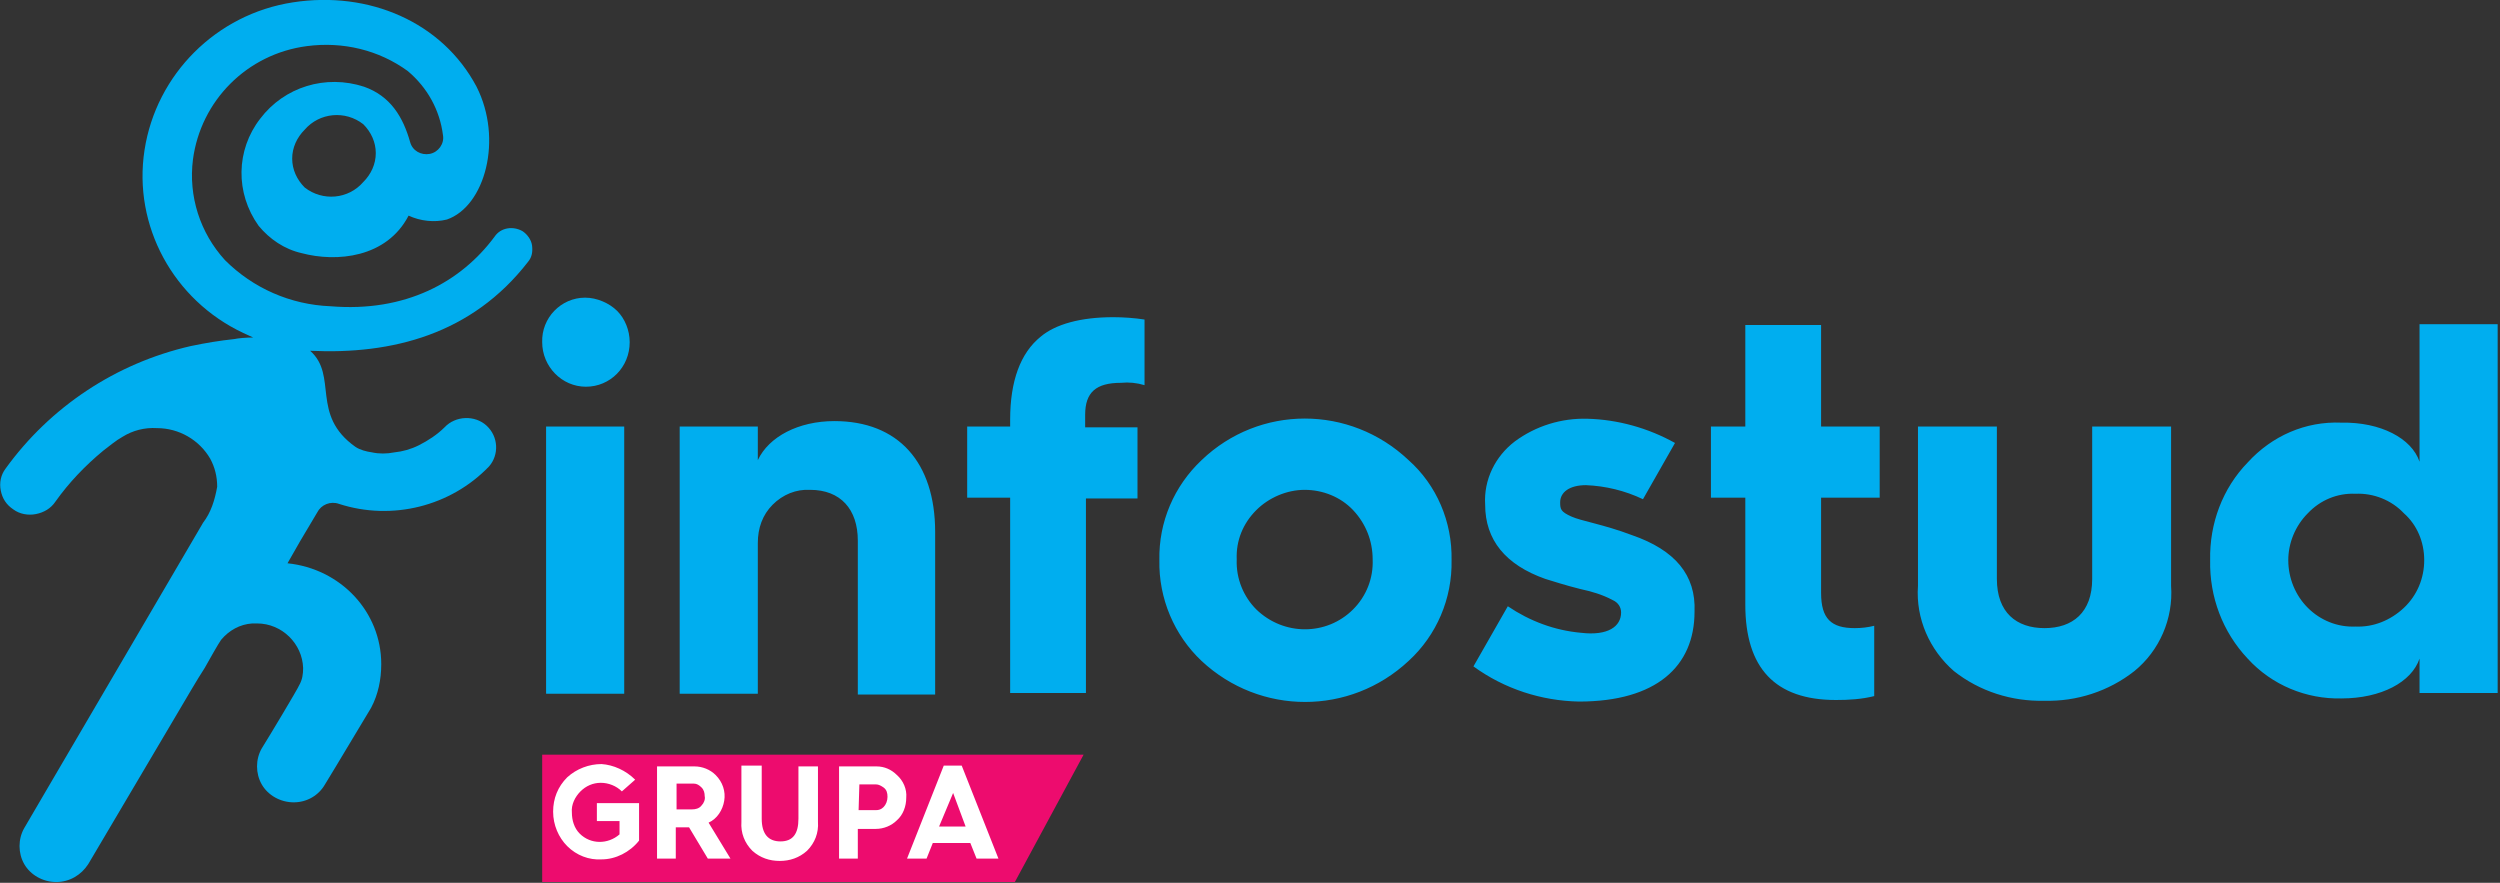 <?xml version="1.0" encoding="utf-8"?>
<!-- Generator: Adobe Illustrator 22.1.0, SVG Export Plug-In . SVG Version: 6.00 Build 0)  -->
<svg version="1.1" id="Layer_1" xmlns="http://www.w3.org/2000/svg" xmlns:xlink="http://www.w3.org/1999/xlink" x="0px" y="0px"
	 viewBox="0 0 320 113" style="enable-background:new 0 0 320 113;" xml:space="preserve">
<rect x="0" y="0" width="320" height="113" fill="#333333" stroke="none"/>
<style type="text/css">
	.st0{fill:#00AEEF;}
	.st1{fill:#ED0C6E;}
	.st2{fill:#FFFFFF;}
</style>
<title>Infostud logo</title>
<desc>Created with Sketch.</desc>
<g id="Desktop-Naslovna" transform="translate(-60, -455)">
	<g>
		<g id="Infostud-logo_6_" transform="translate(60, 455)">
			<path id="Shape_27_" class="st0" d="M69.9,88.7V54.6h10v34.2H69.9z M87,88.7V54.6h10v4.3c1.4-3,5.2-5,9.8-5
				c8.2,0,12.9,5.3,12.9,14.2v20.8h-9.9V69.2c0-4-2.2-6.5-6.1-6.5c-1.8-0.1-3.5,0.6-4.8,1.9c-1.3,1.3-1.9,3-1.9,4.9v19.3H87z
				 M129.3,88.7v-25h-5.5v-9.1h5.5v-0.9c0-4.9,1.3-8.5,3.9-10.6c1.9-1.6,5.1-2.5,9.3-2.5c1.3,0,2.7,0.1,4,0.3v8.4
				c-1-0.3-2-0.4-3-0.3c-3.2,0-4.6,1.2-4.6,4.1v1.6h6.7v9.1H139v24.9H129.3z M180.3,58.9c3.6,3.2,5.6,7.9,5.5,12.8
				c0.1,4.9-1.9,9.6-5.5,12.9c-7.5,7-19,7-26.5,0c-3.5-3.3-5.5-8-5.4-12.9c-0.1-4.9,1.9-9.5,5.4-12.8
				C161.2,51.8,172.8,51.8,180.3,58.9z M160.8,78c3.5,3.4,9,3.4,12.4,0c1.7-1.7,2.6-4,2.5-6.4c0-2.4-0.9-4.6-2.5-6.3
				c-1.6-1.7-3.9-2.6-6.2-2.6s-4.6,1-6.2,2.6c-1.7,1.7-2.6,3.9-2.5,6.3C158.2,74.1,159.2,76.4,160.8,78z M223.4,63.7H219v-9.1h4.4
				v-13h9.7v13h7.5v9.1h-7.5v12.2c0,3.3,1.3,4.5,4.3,4.5c0.9,0,1.7-0.1,2.5-0.3v9c-1.6,0.4-3.2,0.5-4.9,0.5
				c-7.8,0-11.6-4.1-11.6-12.2V63.7z M245.5,54.6h10.1v19.5c0,4.3,2.5,6.3,6.1,6.3s6.1-2,6.1-6.3V54.6h10.1V75
				c0.3,4.2-1.5,8.3-4.7,10.9c-3.3,2.6-7.4,3.9-11.5,3.8c-4.2,0.1-8.3-1.2-11.6-3.8c-3.1-2.7-4.9-6.7-4.6-10.9L245.5,54.6z
				 M309.7,59.1V41.5h10v47.2h-10v-4.4c-1,3-4.9,5.1-10,5.1c-4.5,0.1-8.9-1.7-12-5.1c-3.2-3.4-4.9-7.9-4.8-12.6
				c-0.1-4.7,1.6-9.2,4.8-12.5c3.1-3.4,7.4-5.3,12-5.1C304.7,54,308.7,56.1,309.7,59.1z M307.7,77.8c1.7-1.6,2.6-3.8,2.6-6.1
				c0-2.3-0.9-4.5-2.6-6c-1.6-1.7-3.9-2.6-6.2-2.5c-2.3-0.1-4.5,0.8-6.1,2.5c-1.6,1.6-2.5,3.8-2.5,6c0,2.3,0.9,4.5,2.5,6.1
				c1.6,1.6,3.8,2.5,6.1,2.4C303.8,80.3,306,79.4,307.7,77.8z M74.9,38.1c-3.1,0-5.6,2.6-5.5,5.7c0,3.1,2.5,5.7,5.6,5.7
				s5.6-2.5,5.6-5.7c0-1.5-0.6-3-1.6-4S76.4,38.1,74.9,38.1z M208.9,68.5c-3.7-1.4-6.5-1.8-7.8-2.4s-1.4-0.9-1.4-1.8
				c0-1.3,1.2-2.2,3.3-2.2c2.5,0.1,5,0.7,7.3,1.8l4.1-7.2c-3.4-1.9-7.3-3-11.2-3.1c-3.3-0.1-6.6,0.9-9.3,2.9c-2.5,1.9-4,4.9-3.8,8.1
				c0,4.5,2.6,7.7,7.7,9.5c1,0.3,2.5,0.8,4.5,1.3c1.4,0.3,2.8,0.7,4.1,1.4c0.7,0.3,1.1,0.9,1.1,1.6c0,1.8-1.7,3-5.1,2.6
				c-3.4-0.3-6.6-1.5-9.4-3.4l-4.4,7.7c4,2.9,8.7,4.4,13.5,4.5c9.9,0,14.8-4.5,14.8-11.5C217.1,73.6,214.4,70.4,208.9,68.5z"/>
			<path id="Shape_26_" class="st0" d="M62.3,54.5c-1.5-1.4-4-1.3-5.4,0.2c-0.9,0.9-2.1,1.7-3.3,2.3c-1,0.5-2.1,0.8-3.1,0.9
				c-1,0.2-2,0.2-2.9,0c-0.7-0.1-1.5-0.3-2.1-0.7c-5.8-4.1-2.2-9.1-5.8-12.3c10.5,0.5,20.7-2.1,27.9-11.4c0.5-0.6,0.6-1.3,0.5-2.1
				c-0.1-0.7-0.6-1.4-1.2-1.8c-1.2-0.7-2.8-0.5-3.6,0.7c-4.3,5.8-11.4,9.7-21,8.9c-5.1-0.2-9.9-2.3-13.5-5.9
				c-3.2-3.5-4.7-8.2-4.1-12.9c1-7.5,6.9-13.5,14.6-14.5c4.6-0.6,9.2,0.5,12.9,3.2c2.5,2.1,4.1,5,4.5,8.2c0.2,1.1-0.6,2.2-1.7,2.4
				c-1.1,0.2-2.2-0.4-2.5-1.5c-0.9-3.2-2.5-5.9-5.9-7.1c-4.9-1.6-10.2,0-13.3,4.1c-3.1,4-3.2,9.5-0.2,13.7c1.4,1.7,3.3,3,5.5,3.5
				c4.5,1.2,10.9,0.6,13.7-4.8c1.5,0.7,3.3,0.9,4.9,0.5c4.9-1.7,7.2-10.3,3.8-17C56.6,2.8,47.2-1.2,37.5,0.3
				c-9.8,1.5-17.5,9.2-19,18.9s3.7,19.2,12.6,23.4c0.4,0.2,0.9,0.4,1.3,0.6c-0.9,0-2,0.1-2.4,0.2c-1.9,0.2-3.7,0.5-5.6,0.9
				C14.8,46.5,6.4,52.1,0.7,60c-0.6,0.8-0.8,1.8-0.6,2.8s0.7,1.8,1.6,2.4c0.8,0.6,1.9,0.8,2.9,0.6c1-0.2,1.9-0.7,2.5-1.6
				c1.7-2.4,3.8-4.6,6.1-6.5c0.8-0.6,1.6-1.3,2.5-1.8c1.3-0.8,2.8-1.2,4.4-1.1c2.8,0,5.4,1.5,6.8,3.9c0.6,1.1,0.9,2.3,0.9,3.6
				C27.5,64,27,65.6,26,66.9L6.2,100.7L3.1,106c-0.8,1.4-0.8,3.2,0,4.6s2.4,2.3,4.1,2.3c1.7,0,3.2-0.9,4.1-2.3l12-20.3
				c0,0,2.1-3.6,2.9-4.8c0.5-0.9,1.8-3.2,2.1-3.6c1-1.2,2.4-2,4-2.1h0.6c3.2,0,5.8,2.6,5.9,5.7c0,0.8-0.1,1.5-0.5,2.2
				c-0.2,0.5-3.8,6.5-4.8,8.1c-0.8,1.4-0.8,3.2,0,4.6c0.8,1.4,2.4,2.3,4.1,2.3c1.7,0,3.2-0.9,4-2.3c1.3-2.1,5.7-9.5,5.9-9.8
				c0.9-1.7,1.3-3.6,1.3-5.6c0-6.7-5.2-12.2-12-12.9l1.6-2.8l2.2-3.7c0.5-1,1.7-1.5,2.8-1.1c6.8,2.2,14.3,0.3,19.2-4.8
				C63.9,58.2,63.8,55.9,62.3,54.5z M46.5,23.3c-1.9,2.2-5.2,2.5-7.5,0.7c-1-1-1.6-2.3-1.6-3.7s0.6-2.7,1.6-3.7
				c1.9-2.2,5.2-2.5,7.5-0.7c1,1,1.6,2.3,1.6,3.7S47.5,22.3,46.5,23.3z"/>
			<polygon id="Shape_25_" class="st1" points="129.9,112.9 138.7,96.6 69.4,96.6 69.4,112.9 			"/>
			<path id="Shape_24_" class="st2" d="M81.3,99.8l-1.7,1.5c-0.7-0.7-1.7-1.1-2.7-1.1c-1,0-1.9,0.4-2.6,1.1
				c-0.7,0.7-1.2,1.7-1.1,2.7c0,1,0.3,2,1,2.7c1.4,1.4,3.6,1.4,5.1,0.1v-1.7h-2.9v-2.3h5.4v4.8c-1.2,1.5-3,2.4-4.8,2.4
				c-1.6,0.1-3.2-0.5-4.4-1.7c-1.1-1.1-1.8-2.7-1.8-4.4c0-1.7,0.6-3.2,1.8-4.4c1.2-1.1,2.8-1.7,4.4-1.7
				C78.5,97.9,80.1,98.6,81.3,99.8z M84.1,109.9V98.1h4.8c1,0,2,0.4,2.7,1.1c0.9,0.9,1.3,2.1,1.1,3.3c-0.2,1.2-0.9,2.3-2,2.8
				l2.8,4.6h-2.9l-2.4-4h-1.7v4L84.1,109.9z M86.6,103.6h2c0.4,0,0.9-0.1,1.2-0.5c0.3-0.3,0.5-0.8,0.4-1.2c0-0.4-0.1-0.8-0.4-1.1
				c-0.3-0.3-0.6-0.5-1-0.5h-2.2L86.6,103.6z M95,98h2.5v6.8c0,1.9,0.8,2.9,2.4,2.9c1.6,0,2.3-1,2.3-2.9v-6.7h2.5v7.1
				c0.1,1.4-0.4,2.7-1.4,3.7c-1,0.9-2.2,1.3-3.5,1.3c-1.3,0-2.5-0.4-3.5-1.3c-1-1-1.5-2.3-1.4-3.7V98z M107.4,109.9V98.1h4.8
				c1,0,1.9,0.4,2.6,1.1c0.8,0.7,1.3,1.8,1.2,2.9c0,1.1-0.4,2.2-1.2,2.9c-0.7,0.7-1.7,1.1-2.7,1.1h-2.3v3.8L107.4,109.9z
				 M109.9,103.7h2.2c0.4,0,0.7-0.1,1-0.4c0.3-0.3,0.5-0.8,0.5-1.3c0-0.5-0.1-0.9-0.5-1.2c-0.3-0.2-0.6-0.4-1-0.4h-2.1L109.9,103.7z
				 M116.1,109.9l4.7-11.9h2.3l4.7,11.9h-2.8l-0.8-2h-4.8l-0.8,2H116.1z M120.2,105.8h3.4l-1.6-4.3L120.2,105.8z"/>
		</g>
	</g>
</g>
</svg>
